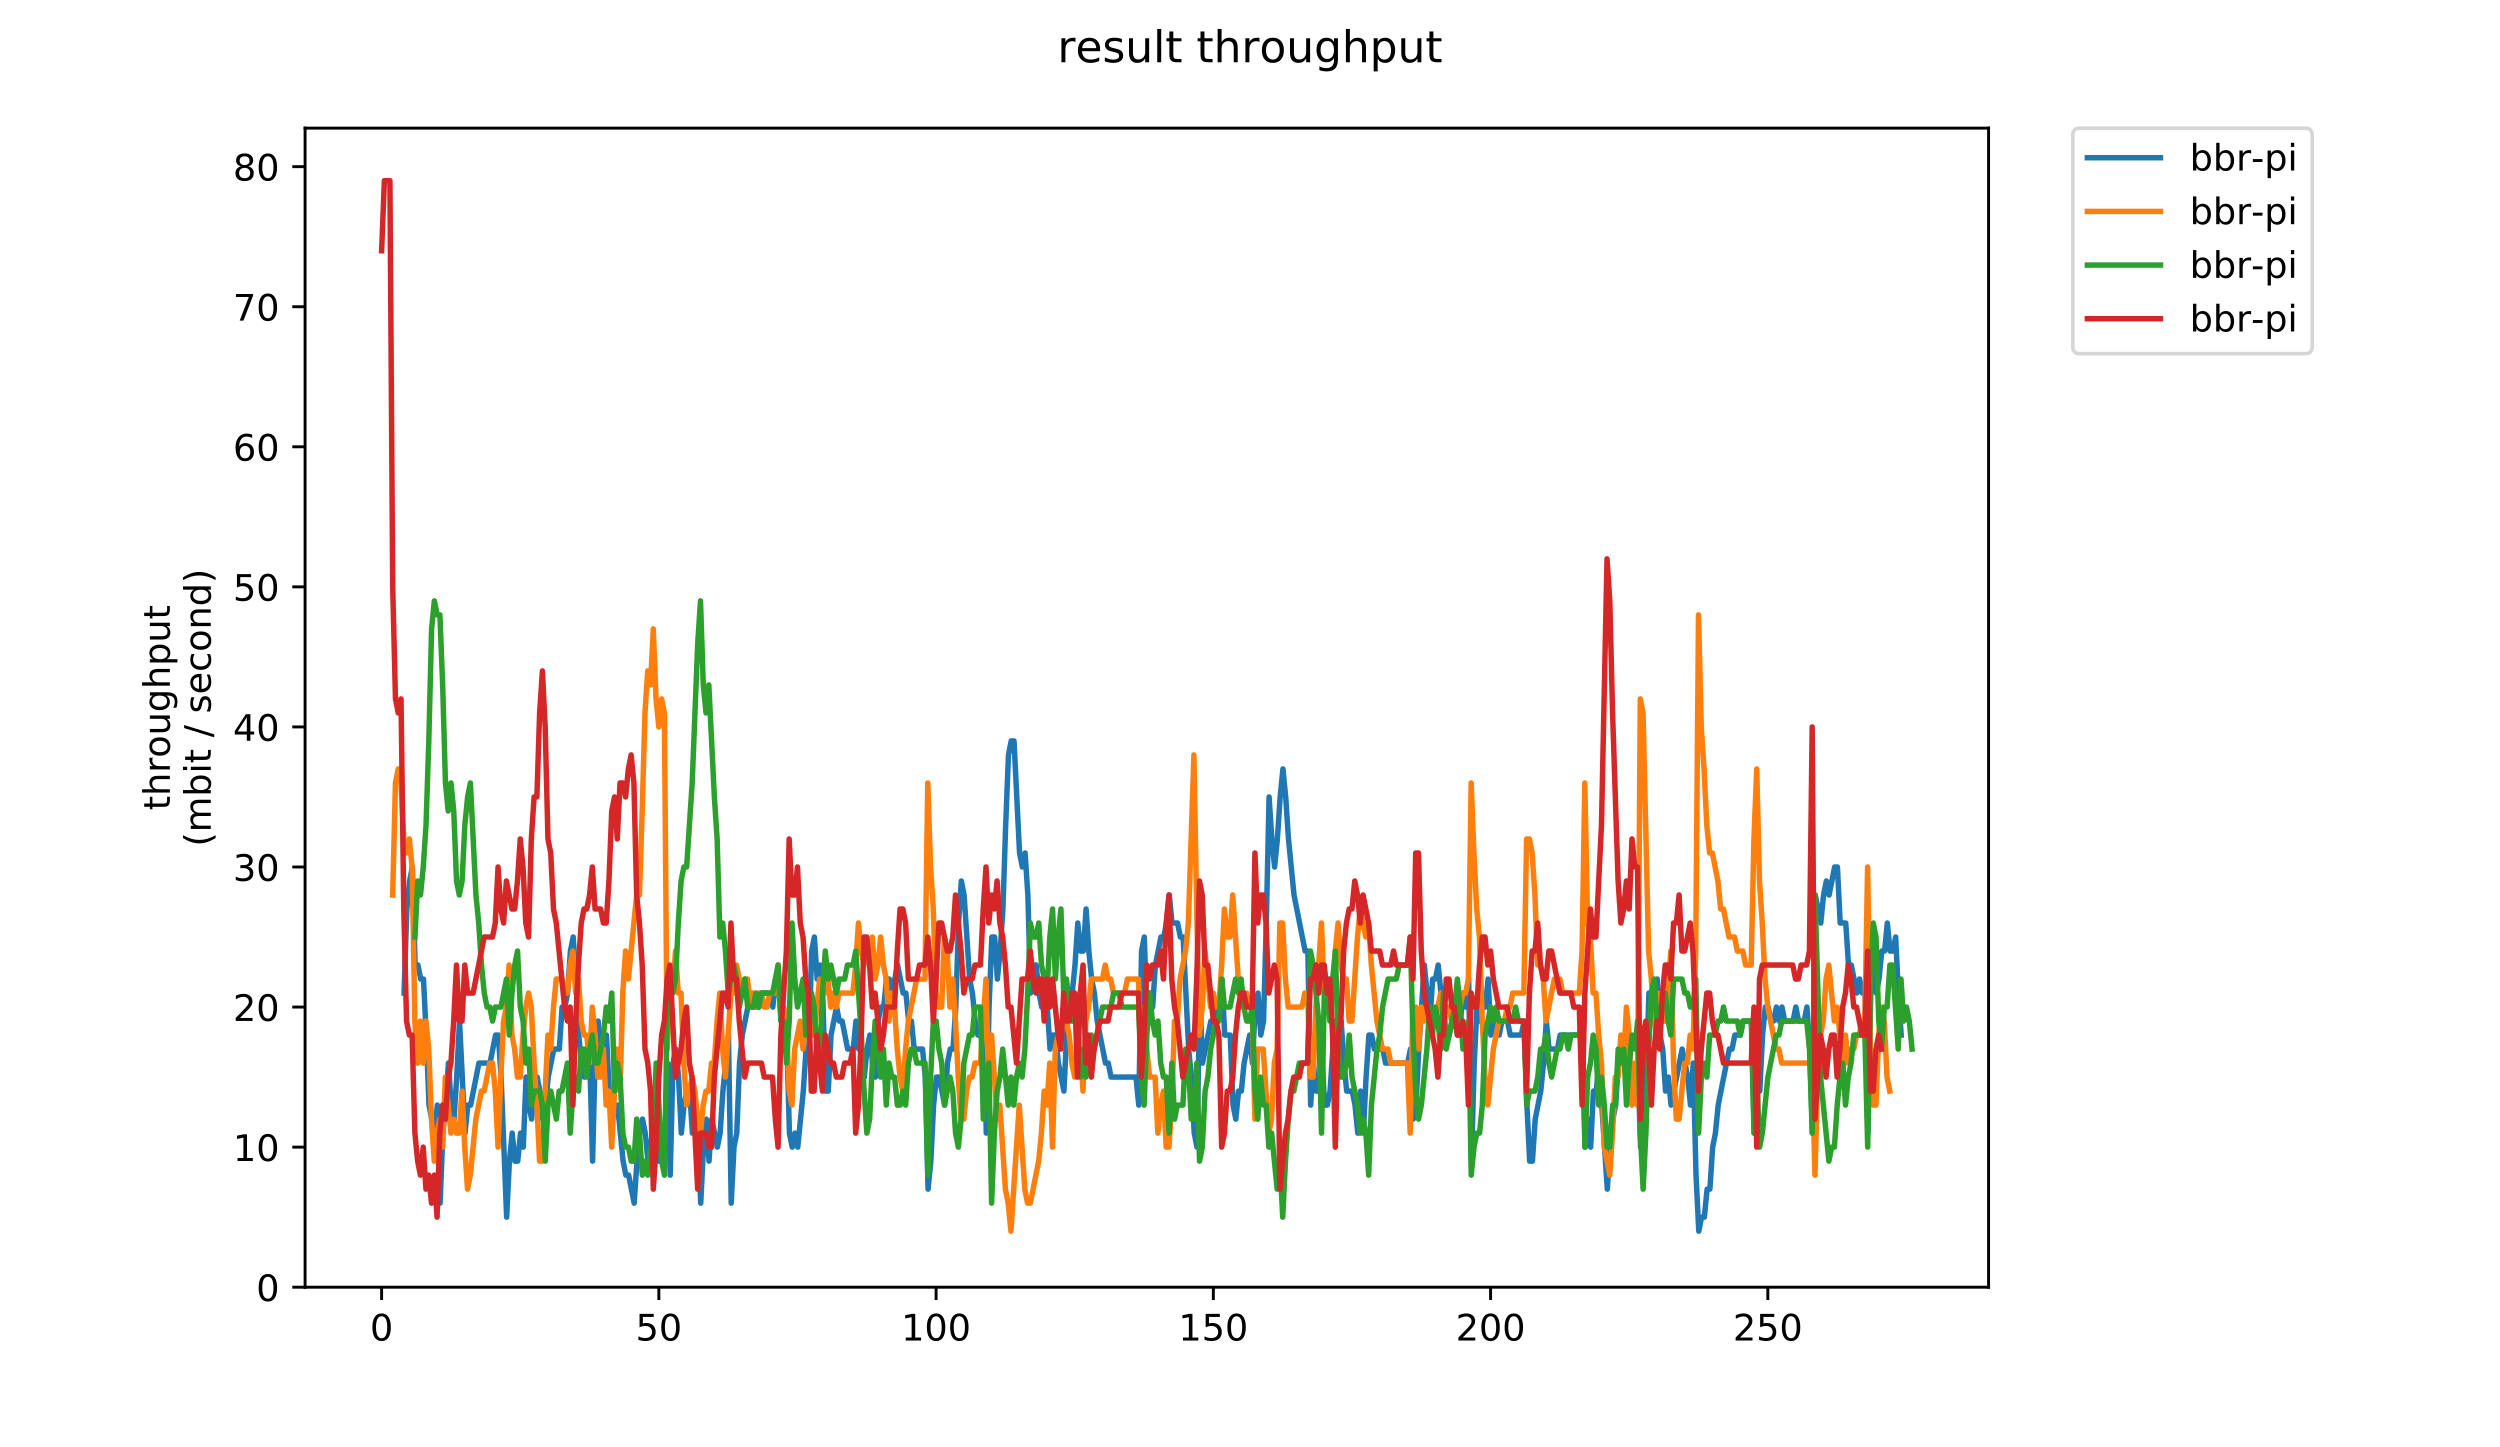 <?xml version="1.0" encoding="utf-8" standalone="no"?>
<!DOCTYPE svg PUBLIC "-//W3C//DTD SVG 1.1//EN"
  "http://www.w3.org/Graphics/SVG/1.1/DTD/svg11.dtd">
<!-- Created with matplotlib (https://matplotlib.org/) -->
<svg height="396pt" version="1.1" viewBox="0 0 684 396" width="684pt" xmlns="http://www.w3.org/2000/svg" xmlns:xlink="http://www.w3.org/1999/xlink">
 <defs>
  <style type="text/css">
*{stroke-linecap:butt;stroke-linejoin:round;}
  </style>
 </defs>
 <g id="figure_1">
  <g id="patch_1">
   <path d="M 0 396 
L 684 396 
L 684 0 
L 0 0 
z
" style="fill:#ffffff;"/>
  </g>
  <g id="axes_1">
   <g id="patch_2">
    <path d="M 83.472 352.174 
L 544.074 352.174 
L 544.074 35.062 
L 83.472 35.062 
z
" style="fill:#ffffff;"/>
   </g>
   <g id="matplotlib.axis_1">
    <g id="xtick_1">
     <g id="line2d_1">
      <defs>
       <path d="M 0 0 
L 0 3.5 
" id="m963f57d59e" style="stroke:#000000;stroke-width:0.8;"/>
      </defs>
      <g>
       <use style="stroke:#000000;stroke-width:0.8;" x="104.409" xlink:href="#m963f57d59e" y="352.174"/>
      </g>
     </g>
     <g id="text_1">
      <!-- 0 -->
      <defs>
       <path d="M 31.781 66.406 
Q 24.172 66.406 20.328 58.906 
Q 16.5 51.422 16.5 36.375 
Q 16.5 21.391 20.328 13.891 
Q 24.172 6.391 31.781 6.391 
Q 39.453 6.391 43.281 13.891 
Q 47.125 21.391 47.125 36.375 
Q 47.125 51.422 43.281 58.906 
Q 39.453 66.406 31.781 66.406 
z
M 31.781 74.219 
Q 44.047 74.219 50.516 64.516 
Q 56.984 54.828 56.984 36.375 
Q 56.984 17.969 50.516 8.266 
Q 44.047 -1.422 31.781 -1.422 
Q 19.531 -1.422 13.062 8.266 
Q 6.594 17.969 6.594 36.375 
Q 6.594 54.828 13.062 64.516 
Q 19.531 74.219 31.781 74.219 
z
" id="DejaVuSans-48"/>
      </defs>
      <g transform="translate(101.228 366.773)scale(0.1 -0.1)">
       <use xlink:href="#DejaVuSans-48"/>
      </g>
     </g>
    </g>
    <g id="xtick_2">
     <g id="line2d_2">
      <g>
       <use style="stroke:#000000;stroke-width:0.8;" x="180.262" xlink:href="#m963f57d59e" y="352.174"/>
      </g>
     </g>
     <g id="text_2">
      <!-- 50 -->
      <defs>
       <path d="M 10.797 72.906 
L 49.516 72.906 
L 49.516 64.594 
L 19.828 64.594 
L 19.828 46.734 
Q 21.969 47.469 24.109 47.828 
Q 26.266 48.188 28.422 48.188 
Q 40.625 48.188 47.75 41.5 
Q 54.891 34.812 54.891 23.391 
Q 54.891 11.625 47.562 5.094 
Q 40.234 -1.422 26.906 -1.422 
Q 22.312 -1.422 17.547 -0.641 
Q 12.797 0.141 7.719 1.703 
L 7.719 11.625 
Q 12.109 9.234 16.797 8.062 
Q 21.484 6.891 26.703 6.891 
Q 35.156 6.891 40.078 11.328 
Q 45.016 15.766 45.016 23.391 
Q 45.016 31 40.078 35.438 
Q 35.156 39.891 26.703 39.891 
Q 22.75 39.891 18.812 39.016 
Q 14.891 38.141 10.797 36.281 
z
" id="DejaVuSans-53"/>
      </defs>
      <g transform="translate(173.9 366.773)scale(0.1 -0.1)">
       <use xlink:href="#DejaVuSans-53"/>
       <use x="63.623" xlink:href="#DejaVuSans-48"/>
      </g>
     </g>
    </g>
    <g id="xtick_3">
     <g id="line2d_3">
      <g>
       <use style="stroke:#000000;stroke-width:0.8;" x="256.116" xlink:href="#m963f57d59e" y="352.174"/>
      </g>
     </g>
     <g id="text_3">
      <!-- 100 -->
      <defs>
       <path d="M 12.406 8.297 
L 28.516 8.297 
L 28.516 63.922 
L 10.984 60.406 
L 10.984 69.391 
L 28.422 72.906 
L 38.281 72.906 
L 38.281 8.297 
L 54.391 8.297 
L 54.391 0 
L 12.406 0 
z
" id="DejaVuSans-49"/>
      </defs>
      <g transform="translate(246.572 366.773)scale(0.1 -0.1)">
       <use xlink:href="#DejaVuSans-49"/>
       <use x="63.623" xlink:href="#DejaVuSans-48"/>
       <use x="127.246" xlink:href="#DejaVuSans-48"/>
      </g>
     </g>
    </g>
    <g id="xtick_4">
     <g id="line2d_4">
      <g>
       <use style="stroke:#000000;stroke-width:0.8;" x="331.97" xlink:href="#m963f57d59e" y="352.174"/>
      </g>
     </g>
     <g id="text_4">
      <!-- 150 -->
      <g transform="translate(322.426 366.773)scale(0.1 -0.1)">
       <use xlink:href="#DejaVuSans-49"/>
       <use x="63.623" xlink:href="#DejaVuSans-53"/>
       <use x="127.246" xlink:href="#DejaVuSans-48"/>
      </g>
     </g>
    </g>
    <g id="xtick_5">
     <g id="line2d_5">
      <g>
       <use style="stroke:#000000;stroke-width:0.8;" x="407.823" xlink:href="#m963f57d59e" y="352.174"/>
      </g>
     </g>
     <g id="text_5">
      <!-- 200 -->
      <defs>
       <path d="M 19.188 8.297 
L 53.609 8.297 
L 53.609 0 
L 7.328 0 
L 7.328 8.297 
Q 12.938 14.109 22.625 23.891 
Q 32.328 33.688 34.812 36.531 
Q 39.547 41.844 41.422 45.531 
Q 43.312 49.219 43.312 52.781 
Q 43.312 58.594 39.234 62.25 
Q 35.156 65.922 28.609 65.922 
Q 23.969 65.922 18.812 64.312 
Q 13.672 62.703 7.812 59.422 
L 7.812 69.391 
Q 13.766 71.781 18.938 73 
Q 24.125 74.219 28.422 74.219 
Q 39.75 74.219 46.484 68.547 
Q 53.219 62.891 53.219 53.422 
Q 53.219 48.922 51.531 44.891 
Q 49.859 40.875 45.406 35.406 
Q 44.188 33.984 37.641 27.219 
Q 31.109 20.453 19.188 8.297 
z
" id="DejaVuSans-50"/>
      </defs>
      <g transform="translate(398.28 366.773)scale(0.1 -0.1)">
       <use xlink:href="#DejaVuSans-50"/>
       <use x="63.623" xlink:href="#DejaVuSans-48"/>
       <use x="127.246" xlink:href="#DejaVuSans-48"/>
      </g>
     </g>
    </g>
    <g id="xtick_6">
     <g id="line2d_6">
      <g>
       <use style="stroke:#000000;stroke-width:0.8;" x="483.677" xlink:href="#m963f57d59e" y="352.174"/>
      </g>
     </g>
     <g id="text_6">
      <!-- 250 -->
      <g transform="translate(474.133 366.773)scale(0.1 -0.1)">
       <use xlink:href="#DejaVuSans-50"/>
       <use x="63.623" xlink:href="#DejaVuSans-53"/>
       <use x="127.246" xlink:href="#DejaVuSans-48"/>
      </g>
     </g>
    </g>
   </g>
   <g id="matplotlib.axis_2">
    <g id="ytick_1">
     <g id="line2d_7">
      <defs>
       <path d="M 0 0 
L -3.5 0 
" id="me80d214ff0" style="stroke:#000000;stroke-width:0.8;"/>
      </defs>
      <g>
       <use style="stroke:#000000;stroke-width:0.8;" x="83.472" xlink:href="#me80d214ff0" y="352.174"/>
      </g>
     </g>
     <g id="text_7">
      <!-- 0 -->
      <g transform="translate(70.11 355.973)scale(0.1 -0.1)">
       <use xlink:href="#DejaVuSans-48"/>
      </g>
     </g>
    </g>
    <g id="ytick_2">
     <g id="line2d_8">
      <g>
       <use style="stroke:#000000;stroke-width:0.8;" x="83.472" xlink:href="#me80d214ff0" y="313.853"/>
      </g>
     </g>
     <g id="text_8">
      <!-- 10 -->
      <g transform="translate(63.747 317.652)scale(0.1 -0.1)">
       <use xlink:href="#DejaVuSans-49"/>
       <use x="63.623" xlink:href="#DejaVuSans-48"/>
      </g>
     </g>
    </g>
    <g id="ytick_3">
     <g id="line2d_9">
      <g>
       <use style="stroke:#000000;stroke-width:0.8;" x="83.472" xlink:href="#me80d214ff0" y="275.531"/>
      </g>
     </g>
     <g id="text_9">
      <!-- 20 -->
      <g transform="translate(63.747 279.33)scale(0.1 -0.1)">
       <use xlink:href="#DejaVuSans-50"/>
       <use x="63.623" xlink:href="#DejaVuSans-48"/>
      </g>
     </g>
    </g>
    <g id="ytick_4">
     <g id="line2d_10">
      <g>
       <use style="stroke:#000000;stroke-width:0.8;" x="83.472" xlink:href="#me80d214ff0" y="237.209"/>
      </g>
     </g>
     <g id="text_10">
      <!-- 30 -->
      <defs>
       <path d="M 40.578 39.312 
Q 47.656 37.797 51.625 33 
Q 55.609 28.219 55.609 21.188 
Q 55.609 10.406 48.188 4.484 
Q 40.766 -1.422 27.094 -1.422 
Q 22.516 -1.422 17.656 -0.516 
Q 12.797 0.391 7.625 2.203 
L 7.625 11.719 
Q 11.719 9.328 16.594 8.109 
Q 21.484 6.891 26.812 6.891 
Q 36.078 6.891 40.938 10.547 
Q 45.797 14.203 45.797 21.188 
Q 45.797 27.641 41.281 31.266 
Q 36.766 34.906 28.719 34.906 
L 20.219 34.906 
L 20.219 43.016 
L 29.109 43.016 
Q 36.375 43.016 40.234 45.922 
Q 44.094 48.828 44.094 54.297 
Q 44.094 59.906 40.109 62.906 
Q 36.141 65.922 28.719 65.922 
Q 24.656 65.922 20.016 65.031 
Q 15.375 64.156 9.812 62.312 
L 9.812 71.094 
Q 15.438 72.656 20.344 73.438 
Q 25.25 74.219 29.594 74.219 
Q 40.828 74.219 47.359 69.109 
Q 53.906 64.016 53.906 55.328 
Q 53.906 49.266 50.438 45.094 
Q 46.969 40.922 40.578 39.312 
z
" id="DejaVuSans-51"/>
      </defs>
      <g transform="translate(63.747 241.008)scale(0.1 -0.1)">
       <use xlink:href="#DejaVuSans-51"/>
       <use x="63.623" xlink:href="#DejaVuSans-48"/>
      </g>
     </g>
    </g>
    <g id="ytick_5">
     <g id="line2d_11">
      <g>
       <use style="stroke:#000000;stroke-width:0.8;" x="83.472" xlink:href="#me80d214ff0" y="198.888"/>
      </g>
     </g>
     <g id="text_11">
      <!-- 40 -->
      <defs>
       <path d="M 37.797 64.312 
L 12.891 25.391 
L 37.797 25.391 
z
M 35.203 72.906 
L 47.609 72.906 
L 47.609 25.391 
L 58.016 25.391 
L 58.016 17.188 
L 47.609 17.188 
L 47.609 0 
L 37.797 0 
L 37.797 17.188 
L 4.891 17.188 
L 4.891 26.703 
z
" id="DejaVuSans-52"/>
      </defs>
      <g transform="translate(63.747 202.687)scale(0.1 -0.1)">
       <use xlink:href="#DejaVuSans-52"/>
       <use x="63.623" xlink:href="#DejaVuSans-48"/>
      </g>
     </g>
    </g>
    <g id="ytick_6">
     <g id="line2d_12">
      <g>
       <use style="stroke:#000000;stroke-width:0.8;" x="83.472" xlink:href="#me80d214ff0" y="160.566"/>
      </g>
     </g>
     <g id="text_12">
      <!-- 50 -->
      <g transform="translate(63.747 164.365)scale(0.1 -0.1)">
       <use xlink:href="#DejaVuSans-53"/>
       <use x="63.623" xlink:href="#DejaVuSans-48"/>
      </g>
     </g>
    </g>
    <g id="ytick_7">
     <g id="line2d_13">
      <g>
       <use style="stroke:#000000;stroke-width:0.8;" x="83.472" xlink:href="#me80d214ff0" y="122.244"/>
      </g>
     </g>
     <g id="text_13">
      <!-- 60 -->
      <defs>
       <path d="M 33.016 40.375 
Q 26.375 40.375 22.484 35.828 
Q 18.609 31.297 18.609 23.391 
Q 18.609 15.531 22.484 10.953 
Q 26.375 6.391 33.016 6.391 
Q 39.656 6.391 43.531 10.953 
Q 47.406 15.531 47.406 23.391 
Q 47.406 31.297 43.531 35.828 
Q 39.656 40.375 33.016 40.375 
z
M 52.594 71.297 
L 52.594 62.312 
Q 48.875 64.062 45.094 64.984 
Q 41.312 65.922 37.594 65.922 
Q 27.828 65.922 22.672 59.328 
Q 17.531 52.734 16.797 39.406 
Q 19.672 43.656 24.016 45.922 
Q 28.375 48.188 33.594 48.188 
Q 44.578 48.188 50.953 41.516 
Q 57.328 34.859 57.328 23.391 
Q 57.328 12.156 50.688 5.359 
Q 44.047 -1.422 33.016 -1.422 
Q 20.359 -1.422 13.672 8.266 
Q 6.984 17.969 6.984 36.375 
Q 6.984 53.656 15.188 63.938 
Q 23.391 74.219 37.203 74.219 
Q 40.922 74.219 44.703 73.484 
Q 48.484 72.75 52.594 71.297 
z
" id="DejaVuSans-54"/>
      </defs>
      <g transform="translate(63.747 126.043)scale(0.1 -0.1)">
       <use xlink:href="#DejaVuSans-54"/>
       <use x="63.623" xlink:href="#DejaVuSans-48"/>
      </g>
     </g>
    </g>
    <g id="ytick_8">
     <g id="line2d_14">
      <g>
       <use style="stroke:#000000;stroke-width:0.8;" x="83.472" xlink:href="#me80d214ff0" y="83.923"/>
      </g>
     </g>
     <g id="text_14">
      <!-- 70 -->
      <defs>
       <path d="M 8.203 72.906 
L 55.078 72.906 
L 55.078 68.703 
L 28.609 0 
L 18.312 0 
L 43.219 64.594 
L 8.203 64.594 
z
" id="DejaVuSans-55"/>
      </defs>
      <g transform="translate(63.747 87.722)scale(0.1 -0.1)">
       <use xlink:href="#DejaVuSans-55"/>
       <use x="63.623" xlink:href="#DejaVuSans-48"/>
      </g>
     </g>
    </g>
    <g id="ytick_9">
     <g id="line2d_15">
      <g>
       <use style="stroke:#000000;stroke-width:0.8;" x="83.472" xlink:href="#me80d214ff0" y="45.601"/>
      </g>
     </g>
     <g id="text_15">
      <!-- 80 -->
      <defs>
       <path d="M 31.781 34.625 
Q 24.75 34.625 20.719 30.859 
Q 16.703 27.094 16.703 20.516 
Q 16.703 13.922 20.719 10.156 
Q 24.75 6.391 31.781 6.391 
Q 38.812 6.391 42.859 10.172 
Q 46.922 13.969 46.922 20.516 
Q 46.922 27.094 42.891 30.859 
Q 38.875 34.625 31.781 34.625 
z
M 21.922 38.812 
Q 15.578 40.375 12.031 44.719 
Q 8.5 49.078 8.5 55.328 
Q 8.5 64.062 14.719 69.141 
Q 20.953 74.219 31.781 74.219 
Q 42.672 74.219 48.875 69.141 
Q 55.078 64.062 55.078 55.328 
Q 55.078 49.078 51.531 44.719 
Q 48 40.375 41.703 38.812 
Q 48.828 37.156 52.797 32.312 
Q 56.781 27.484 56.781 20.516 
Q 56.781 9.906 50.312 4.234 
Q 43.844 -1.422 31.781 -1.422 
Q 19.734 -1.422 13.25 4.234 
Q 6.781 9.906 6.781 20.516 
Q 6.781 27.484 10.781 32.312 
Q 14.797 37.156 21.922 38.812 
z
M 18.312 54.391 
Q 18.312 48.734 21.844 45.562 
Q 25.391 42.391 31.781 42.391 
Q 38.141 42.391 41.719 45.562 
Q 45.312 48.734 45.312 54.391 
Q 45.312 60.062 41.719 63.234 
Q 38.141 66.406 31.781 66.406 
Q 25.391 66.406 21.844 63.234 
Q 18.312 60.062 18.312 54.391 
z
" id="DejaVuSans-56"/>
      </defs>
      <g transform="translate(63.747 49.4)scale(0.1 -0.1)">
       <use xlink:href="#DejaVuSans-56"/>
       <use x="63.623" xlink:href="#DejaVuSans-48"/>
      </g>
     </g>
    </g>
    <g id="text_16">
     <!-- throughput -->
     <defs>
      <path d="M 18.312 70.219 
L 18.312 54.688 
L 36.812 54.688 
L 36.812 47.703 
L 18.312 47.703 
L 18.312 18.016 
Q 18.312 11.328 20.141 9.422 
Q 21.969 7.516 27.594 7.516 
L 36.812 7.516 
L 36.812 0 
L 27.594 0 
Q 17.188 0 13.234 3.875 
Q 9.281 7.766 9.281 18.016 
L 9.281 47.703 
L 2.688 47.703 
L 2.688 54.688 
L 9.281 54.688 
L 9.281 70.219 
z
" id="DejaVuSans-116"/>
      <path d="M 54.891 33.016 
L 54.891 0 
L 45.906 0 
L 45.906 32.719 
Q 45.906 40.484 42.875 44.328 
Q 39.844 48.188 33.797 48.188 
Q 26.516 48.188 22.312 43.547 
Q 18.109 38.922 18.109 30.906 
L 18.109 0 
L 9.078 0 
L 9.078 75.984 
L 18.109 75.984 
L 18.109 46.188 
Q 21.344 51.125 25.703 53.562 
Q 30.078 56 35.797 56 
Q 45.219 56 50.047 50.172 
Q 54.891 44.344 54.891 33.016 
z
" id="DejaVuSans-104"/>
      <path d="M 41.109 46.297 
Q 39.594 47.172 37.812 47.578 
Q 36.031 48 33.891 48 
Q 26.266 48 22.188 43.047 
Q 18.109 38.094 18.109 28.812 
L 18.109 0 
L 9.078 0 
L 9.078 54.688 
L 18.109 54.688 
L 18.109 46.188 
Q 20.953 51.172 25.484 53.578 
Q 30.031 56 36.531 56 
Q 37.453 56 38.578 55.875 
Q 39.703 55.766 41.062 55.516 
z
" id="DejaVuSans-114"/>
      <path d="M 30.609 48.391 
Q 23.391 48.391 19.188 42.75 
Q 14.984 37.109 14.984 27.297 
Q 14.984 17.484 19.156 11.844 
Q 23.344 6.203 30.609 6.203 
Q 37.797 6.203 41.984 11.859 
Q 46.188 17.531 46.188 27.297 
Q 46.188 37.016 41.984 42.703 
Q 37.797 48.391 30.609 48.391 
z
M 30.609 56 
Q 42.328 56 49.016 48.375 
Q 55.719 40.766 55.719 27.297 
Q 55.719 13.875 49.016 6.219 
Q 42.328 -1.422 30.609 -1.422 
Q 18.844 -1.422 12.172 6.219 
Q 5.516 13.875 5.516 27.297 
Q 5.516 40.766 12.172 48.375 
Q 18.844 56 30.609 56 
z
" id="DejaVuSans-111"/>
      <path d="M 8.5 21.578 
L 8.5 54.688 
L 17.484 54.688 
L 17.484 21.922 
Q 17.484 14.156 20.5 10.266 
Q 23.531 6.391 29.594 6.391 
Q 36.859 6.391 41.078 11.031 
Q 45.312 15.672 45.312 23.688 
L 45.312 54.688 
L 54.297 54.688 
L 54.297 0 
L 45.312 0 
L 45.312 8.406 
Q 42.047 3.422 37.719 1 
Q 33.406 -1.422 27.688 -1.422 
Q 18.266 -1.422 13.375 4.438 
Q 8.5 10.297 8.5 21.578 
z
M 31.109 56 
z
" id="DejaVuSans-117"/>
      <path d="M 45.406 27.984 
Q 45.406 37.75 41.375 43.109 
Q 37.359 48.484 30.078 48.484 
Q 22.859 48.484 18.828 43.109 
Q 14.797 37.75 14.797 27.984 
Q 14.797 18.266 18.828 12.891 
Q 22.859 7.516 30.078 7.516 
Q 37.359 7.516 41.375 12.891 
Q 45.406 18.266 45.406 27.984 
z
M 54.391 6.781 
Q 54.391 -7.172 48.188 -13.984 
Q 42 -20.797 29.203 -20.797 
Q 24.469 -20.797 20.266 -20.094 
Q 16.062 -19.391 12.109 -17.922 
L 12.109 -9.188 
Q 16.062 -11.328 19.922 -12.344 
Q 23.781 -13.375 27.781 -13.375 
Q 36.625 -13.375 41.016 -8.766 
Q 45.406 -4.156 45.406 5.172 
L 45.406 9.625 
Q 42.625 4.781 38.281 2.391 
Q 33.938 0 27.875 0 
Q 17.828 0 11.672 7.656 
Q 5.516 15.328 5.516 27.984 
Q 5.516 40.672 11.672 48.328 
Q 17.828 56 27.875 56 
Q 33.938 56 38.281 53.609 
Q 42.625 51.219 45.406 46.391 
L 45.406 54.688 
L 54.391 54.688 
z
" id="DejaVuSans-103"/>
      <path d="M 18.109 8.203 
L 18.109 -20.797 
L 9.078 -20.797 
L 9.078 54.688 
L 18.109 54.688 
L 18.109 46.391 
Q 20.953 51.266 25.266 53.625 
Q 29.594 56 35.594 56 
Q 45.562 56 51.781 48.094 
Q 58.016 40.188 58.016 27.297 
Q 58.016 14.406 51.781 6.484 
Q 45.562 -1.422 35.594 -1.422 
Q 29.594 -1.422 25.266 0.953 
Q 20.953 3.328 18.109 8.203 
z
M 48.688 27.297 
Q 48.688 37.203 44.609 42.844 
Q 40.531 48.484 33.406 48.484 
Q 26.266 48.484 22.188 42.844 
Q 18.109 37.203 18.109 27.297 
Q 18.109 17.391 22.188 11.75 
Q 26.266 6.109 33.406 6.109 
Q 40.531 6.109 44.609 11.75 
Q 48.688 17.391 48.688 27.297 
z
" id="DejaVuSans-112"/>
     </defs>
     <g transform="translate(46.47 221.675)rotate(-90)scale(0.1 -0.1)">
      <use xlink:href="#DejaVuSans-116"/>
      <use x="39.209" xlink:href="#DejaVuSans-104"/>
      <use x="102.588" xlink:href="#DejaVuSans-114"/>
      <use x="143.67" xlink:href="#DejaVuSans-111"/>
      <use x="204.852" xlink:href="#DejaVuSans-117"/>
      <use x="268.23" xlink:href="#DejaVuSans-103"/>
      <use x="331.707" xlink:href="#DejaVuSans-104"/>
      <use x="395.086" xlink:href="#DejaVuSans-112"/>
      <use x="458.562" xlink:href="#DejaVuSans-117"/>
      <use x="521.941" xlink:href="#DejaVuSans-116"/>
     </g>
     <!-- (mbit / second) -->
     <defs>
      <path d="M 31 75.875 
Q 24.469 64.656 21.281 53.656 
Q 18.109 42.672 18.109 31.391 
Q 18.109 20.125 21.312 9.062 
Q 24.516 -2 31 -13.188 
L 23.188 -13.188 
Q 15.875 -1.703 12.234 9.375 
Q 8.594 20.453 8.594 31.391 
Q 8.594 42.281 12.203 53.312 
Q 15.828 64.359 23.188 75.875 
z
" id="DejaVuSans-40"/>
      <path d="M 52 44.188 
Q 55.375 50.25 60.062 53.125 
Q 64.75 56 71.094 56 
Q 79.641 56 84.281 50.016 
Q 88.922 44.047 88.922 33.016 
L 88.922 0 
L 79.891 0 
L 79.891 32.719 
Q 79.891 40.578 77.094 44.375 
Q 74.312 48.188 68.609 48.188 
Q 61.625 48.188 57.562 43.547 
Q 53.516 38.922 53.516 30.906 
L 53.516 0 
L 44.484 0 
L 44.484 32.719 
Q 44.484 40.625 41.703 44.406 
Q 38.922 48.188 33.109 48.188 
Q 26.219 48.188 22.156 43.531 
Q 18.109 38.875 18.109 30.906 
L 18.109 0 
L 9.078 0 
L 9.078 54.688 
L 18.109 54.688 
L 18.109 46.188 
Q 21.188 51.219 25.484 53.609 
Q 29.781 56 35.688 56 
Q 41.656 56 45.828 52.969 
Q 50 49.953 52 44.188 
z
" id="DejaVuSans-109"/>
      <path d="M 48.688 27.297 
Q 48.688 37.203 44.609 42.844 
Q 40.531 48.484 33.406 48.484 
Q 26.266 48.484 22.188 42.844 
Q 18.109 37.203 18.109 27.297 
Q 18.109 17.391 22.188 11.75 
Q 26.266 6.109 33.406 6.109 
Q 40.531 6.109 44.609 11.75 
Q 48.688 17.391 48.688 27.297 
z
M 18.109 46.391 
Q 20.953 51.266 25.266 53.625 
Q 29.594 56 35.594 56 
Q 45.562 56 51.781 48.094 
Q 58.016 40.188 58.016 27.297 
Q 58.016 14.406 51.781 6.484 
Q 45.562 -1.422 35.594 -1.422 
Q 29.594 -1.422 25.266 0.953 
Q 20.953 3.328 18.109 8.203 
L 18.109 0 
L 9.078 0 
L 9.078 75.984 
L 18.109 75.984 
z
" id="DejaVuSans-98"/>
      <path d="M 9.422 54.688 
L 18.406 54.688 
L 18.406 0 
L 9.422 0 
z
M 9.422 75.984 
L 18.406 75.984 
L 18.406 64.594 
L 9.422 64.594 
z
" id="DejaVuSans-105"/>
      <path id="DejaVuSans-32"/>
      <path d="M 25.391 72.906 
L 33.688 72.906 
L 8.297 -9.281 
L 0 -9.281 
z
" id="DejaVuSans-47"/>
      <path d="M 44.281 53.078 
L 44.281 44.578 
Q 40.484 46.531 36.375 47.5 
Q 32.281 48.484 27.875 48.484 
Q 21.188 48.484 17.844 46.438 
Q 14.5 44.391 14.5 40.281 
Q 14.5 37.156 16.891 35.375 
Q 19.281 33.594 26.516 31.984 
L 29.594 31.297 
Q 39.156 29.25 43.188 25.516 
Q 47.219 21.781 47.219 15.094 
Q 47.219 7.469 41.188 3.016 
Q 35.156 -1.422 24.609 -1.422 
Q 20.219 -1.422 15.453 -0.562 
Q 10.688 0.297 5.422 2 
L 5.422 11.281 
Q 10.406 8.688 15.234 7.391 
Q 20.062 6.109 24.812 6.109 
Q 31.156 6.109 34.562 8.281 
Q 37.984 10.453 37.984 14.406 
Q 37.984 18.062 35.516 20.016 
Q 33.062 21.969 24.703 23.781 
L 21.578 24.516 
Q 13.234 26.266 9.516 29.906 
Q 5.812 33.547 5.812 39.891 
Q 5.812 47.609 11.281 51.797 
Q 16.75 56 26.812 56 
Q 31.781 56 36.172 55.266 
Q 40.578 54.547 44.281 53.078 
z
" id="DejaVuSans-115"/>
      <path d="M 56.203 29.594 
L 56.203 25.203 
L 14.891 25.203 
Q 15.484 15.922 20.484 11.062 
Q 25.484 6.203 34.422 6.203 
Q 39.594 6.203 44.453 7.469 
Q 49.312 8.734 54.109 11.281 
L 54.109 2.781 
Q 49.266 0.734 44.188 -0.344 
Q 39.109 -1.422 33.891 -1.422 
Q 20.797 -1.422 13.156 6.188 
Q 5.516 13.812 5.516 26.812 
Q 5.516 40.234 12.766 48.109 
Q 20.016 56 32.328 56 
Q 43.359 56 49.781 48.891 
Q 56.203 41.797 56.203 29.594 
z
M 47.219 32.234 
Q 47.125 39.594 43.094 43.984 
Q 39.062 48.391 32.422 48.391 
Q 24.906 48.391 20.391 44.141 
Q 15.875 39.891 15.188 32.172 
z
" id="DejaVuSans-101"/>
      <path d="M 48.781 52.594 
L 48.781 44.188 
Q 44.969 46.297 41.141 47.344 
Q 37.312 48.391 33.406 48.391 
Q 24.656 48.391 19.812 42.844 
Q 14.984 37.312 14.984 27.297 
Q 14.984 17.281 19.812 11.734 
Q 24.656 6.203 33.406 6.203 
Q 37.312 6.203 41.141 7.25 
Q 44.969 8.297 48.781 10.406 
L 48.781 2.094 
Q 45.016 0.344 40.984 -0.531 
Q 36.969 -1.422 32.422 -1.422 
Q 20.062 -1.422 12.781 6.344 
Q 5.516 14.109 5.516 27.297 
Q 5.516 40.672 12.859 48.328 
Q 20.219 56 33.016 56 
Q 37.156 56 41.109 55.141 
Q 45.062 54.297 48.781 52.594 
z
" id="DejaVuSans-99"/>
      <path d="M 54.891 33.016 
L 54.891 0 
L 45.906 0 
L 45.906 32.719 
Q 45.906 40.484 42.875 44.328 
Q 39.844 48.188 33.797 48.188 
Q 26.516 48.188 22.312 43.547 
Q 18.109 38.922 18.109 30.906 
L 18.109 0 
L 9.078 0 
L 9.078 54.688 
L 18.109 54.688 
L 18.109 46.188 
Q 21.344 51.125 25.703 53.562 
Q 30.078 56 35.797 56 
Q 45.219 56 50.047 50.172 
Q 54.891 44.344 54.891 33.016 
z
" id="DejaVuSans-110"/>
      <path d="M 45.406 46.391 
L 45.406 75.984 
L 54.391 75.984 
L 54.391 0 
L 45.406 0 
L 45.406 8.203 
Q 42.578 3.328 38.25 0.953 
Q 33.938 -1.422 27.875 -1.422 
Q 17.969 -1.422 11.734 6.484 
Q 5.516 14.406 5.516 27.297 
Q 5.516 40.188 11.734 48.094 
Q 17.969 56 27.875 56 
Q 33.938 56 38.25 53.625 
Q 42.578 51.266 45.406 46.391 
z
M 14.797 27.297 
Q 14.797 17.391 18.875 11.75 
Q 22.953 6.109 30.078 6.109 
Q 37.203 6.109 41.297 11.75 
Q 45.406 17.391 45.406 27.297 
Q 45.406 37.203 41.297 42.844 
Q 37.203 48.484 30.078 48.484 
Q 22.953 48.484 18.875 42.844 
Q 14.797 37.203 14.797 27.297 
z
" id="DejaVuSans-100"/>
      <path d="M 8.016 75.875 
L 15.828 75.875 
Q 23.141 64.359 26.781 53.312 
Q 30.422 42.281 30.422 31.391 
Q 30.422 20.453 26.781 9.375 
Q 23.141 -1.703 15.828 -13.188 
L 8.016 -13.188 
Q 14.5 -2 17.703 9.062 
Q 20.906 20.125 20.906 31.391 
Q 20.906 42.672 17.703 53.656 
Q 14.5 64.656 8.016 75.875 
z
" id="DejaVuSans-41"/>
     </defs>
     <g transform="translate(57.668 231.609)rotate(-90)scale(0.1 -0.1)">
      <use xlink:href="#DejaVuSans-40"/>
      <use x="39.014" xlink:href="#DejaVuSans-109"/>
      <use x="136.426" xlink:href="#DejaVuSans-98"/>
      <use x="199.902" xlink:href="#DejaVuSans-105"/>
      <use x="227.686" xlink:href="#DejaVuSans-116"/>
      <use x="266.895" xlink:href="#DejaVuSans-32"/>
      <use x="298.682" xlink:href="#DejaVuSans-47"/>
      <use x="332.373" xlink:href="#DejaVuSans-32"/>
      <use x="364.16" xlink:href="#DejaVuSans-115"/>
      <use x="416.26" xlink:href="#DejaVuSans-101"/>
      <use x="477.783" xlink:href="#DejaVuSans-99"/>
      <use x="532.764" xlink:href="#DejaVuSans-111"/>
      <use x="593.945" xlink:href="#DejaVuSans-110"/>
      <use x="657.324" xlink:href="#DejaVuSans-100"/>
      <use x="720.801" xlink:href="#DejaVuSans-41"/>
     </g>
    </g>
   </g>
   <g id="line2d_16">
    <path clip-path="url(#p594c11b241)" d="M 110.553 271.699 
L 111.311 248.706 
L 112.07 241.041 
L 112.829 237.209 
L 113.587 264.034 
L 114.346 264.034 
L 115.104 267.867 
L 115.863 267.867 
L 116.621 283.195 
L 117.38 302.356 
L 118.897 310.02 
L 119.655 302.356 
L 120.414 329.181 
L 121.172 310.02 
L 121.931 302.356 
L 122.69 290.86 
L 123.448 302.356 
L 124.207 306.188 
L 124.965 294.692 
L 125.724 279.363 
L 127.241 310.02 
L 127.999 302.356 
L 128.758 302.356 
L 131.033 290.86 
L 134.068 290.86 
L 135.585 283.195 
L 136.343 283.195 
L 137.102 294.692 
L 138.619 333.013 
L 139.377 317.685 
L 140.136 310.02 
L 140.894 317.685 
L 141.653 317.685 
L 142.411 310.02 
L 143.17 313.853 
L 143.929 294.692 
L 144.687 302.356 
L 145.446 306.188 
L 146.204 298.524 
L 146.963 294.692 
L 147.721 298.524 
L 148.48 306.188 
L 149.238 302.356 
L 149.997 294.692 
L 151.514 287.027 
L 153.031 287.027 
L 153.789 275.531 
L 154.548 275.531 
L 155.307 271.699 
L 156.065 260.202 
L 156.824 256.37 
L 157.582 267.867 
L 158.341 283.195 
L 159.099 290.86 
L 159.858 294.692 
L 160.616 287.027 
L 161.375 290.86 
L 162.133 317.685 
L 162.892 287.027 
L 163.65 279.363 
L 164.409 287.027 
L 165.168 290.86 
L 165.926 283.195 
L 166.685 298.524 
L 167.443 306.188 
L 168.202 302.356 
L 168.96 302.356 
L 170.477 317.685 
L 171.236 321.517 
L 171.994 321.517 
L 173.511 329.181 
L 174.27 317.685 
L 175.029 310.02 
L 175.787 306.188 
L 176.546 310.02 
L 177.304 317.685 
L 178.063 313.853 
L 178.821 306.188 
L 179.58 310.02 
L 180.338 317.685 
L 181.097 317.685 
L 181.855 313.853 
L 182.614 290.86 
L 183.372 321.517 
L 184.131 290.86 
L 184.889 287.027 
L 185.648 294.692 
L 186.407 310.02 
L 187.165 302.356 
L 187.924 298.524 
L 188.682 298.524 
L 189.441 310.02 
L 190.199 306.188 
L 190.958 310.02 
L 191.716 329.181 
L 192.475 313.853 
L 193.233 306.188 
L 193.992 317.685 
L 194.75 306.188 
L 196.268 313.853 
L 197.026 310.02 
L 197.785 298.524 
L 199.302 283.195 
L 200.06 329.181 
L 200.819 313.853 
L 201.577 310.02 
L 202.336 290.86 
L 203.094 283.195 
L 205.37 271.699 
L 206.128 275.531 
L 207.646 275.531 
L 208.404 271.699 
L 210.68 271.699 
L 211.438 275.531 
L 212.197 267.867 
L 212.955 267.867 
L 213.714 279.363 
L 214.472 279.363 
L 215.231 283.195 
L 215.989 310.02 
L 216.748 313.853 
L 217.507 310.02 
L 218.265 313.853 
L 219.782 298.524 
L 220.541 287.027 
L 221.299 287.027 
L 222.058 260.202 
L 222.816 256.37 
L 223.575 267.867 
L 224.333 264.034 
L 225.092 271.699 
L 225.85 298.524 
L 226.609 298.524 
L 227.368 283.195 
L 228.885 275.531 
L 229.643 279.363 
L 230.402 279.363 
L 231.919 287.027 
L 233.436 287.027 
L 234.194 279.363 
L 234.953 287.027 
L 235.711 287.027 
L 236.47 294.692 
L 237.228 287.027 
L 237.987 283.195 
L 238.746 290.86 
L 239.504 294.692 
L 240.263 279.363 
L 241.021 275.531 
L 241.78 275.531 
L 242.538 267.867 
L 243.297 267.867 
L 244.055 271.699 
L 245.572 264.034 
L 247.089 271.699 
L 247.848 271.699 
L 248.607 279.363 
L 249.365 279.363 
L 250.124 287.027 
L 252.399 287.027 
L 253.158 294.692 
L 253.916 325.349 
L 254.675 317.685 
L 255.433 302.356 
L 256.192 294.692 
L 256.95 294.692 
L 258.467 302.356 
L 259.226 290.86 
L 259.985 287.027 
L 260.743 287.027 
L 261.502 275.531 
L 262.26 252.538 
L 263.019 241.041 
L 263.777 244.874 
L 265.294 267.867 
L 266.053 271.699 
L 266.811 279.363 
L 267.57 283.195 
L 268.328 283.195 
L 269.087 275.531 
L 269.846 310.02 
L 270.604 275.531 
L 271.363 256.37 
L 272.121 256.37 
L 272.88 267.867 
L 273.638 260.202 
L 274.397 248.706 
L 275.155 225.713 
L 275.914 206.552 
L 276.672 202.72 
L 277.431 202.72 
L 278.948 233.377 
L 279.707 237.209 
L 280.465 233.377 
L 281.224 244.874 
L 281.982 271.699 
L 282.741 264.034 
L 283.499 264.034 
L 284.258 271.699 
L 285.016 275.531 
L 285.775 267.867 
L 286.533 275.531 
L 287.292 287.027 
L 288.05 283.195 
L 288.809 283.195 
L 289.567 290.86 
L 291.085 298.524 
L 291.843 283.195 
L 292.602 271.699 
L 293.36 271.699 
L 294.119 264.034 
L 294.877 252.538 
L 295.636 260.202 
L 296.394 260.202 
L 297.153 248.706 
L 297.911 260.202 
L 298.67 267.867 
L 299.428 271.699 
L 300.187 279.363 
L 302.463 290.86 
L 303.221 290.86 
L 303.98 294.692 
L 310.806 294.692 
L 311.565 302.356 
L 312.324 260.202 
L 313.082 256.37 
L 313.841 279.363 
L 314.599 271.699 
L 315.358 275.531 
L 316.116 264.034 
L 317.633 256.37 
L 318.392 256.37 
L 319.15 252.538 
L 319.909 244.874 
L 320.667 252.538 
L 322.185 252.538 
L 322.943 256.37 
L 323.702 256.37 
L 325.219 287.027 
L 325.977 294.692 
L 326.736 310.02 
L 327.494 313.853 
L 328.253 271.699 
L 329.011 290.86 
L 331.287 279.363 
L 332.046 279.363 
L 332.804 275.531 
L 333.563 275.531 
L 334.321 267.867 
L 335.08 283.195 
L 336.597 283.195 
L 337.355 302.356 
L 338.114 306.188 
L 338.872 298.524 
L 339.631 298.524 
L 340.389 290.86 
L 341.906 283.195 
L 342.665 290.86 
L 343.424 275.531 
L 344.182 271.699 
L 344.941 283.195 
L 345.699 279.363 
L 346.458 252.538 
L 347.216 218.048 
L 347.975 229.545 
L 348.733 237.209 
L 349.492 229.545 
L 350.25 218.048 
L 351.009 210.384 
L 351.767 218.048 
L 352.526 229.545 
L 354.043 244.874 
L 357.077 260.202 
L 357.836 260.202 
L 358.594 302.356 
L 359.353 290.86 
L 360.111 298.524 
L 360.87 298.524 
L 361.628 287.027 
L 362.387 302.356 
L 363.145 302.356 
L 363.904 298.524 
L 364.663 287.027 
L 365.421 279.363 
L 366.18 283.195 
L 366.938 279.363 
L 367.697 290.86 
L 368.455 298.524 
L 369.972 298.524 
L 370.731 302.356 
L 371.489 310.02 
L 372.248 298.524 
L 373.006 310.02 
L 373.765 294.692 
L 374.524 283.195 
L 375.282 283.195 
L 376.041 287.027 
L 378.316 287.027 
L 379.075 290.86 
L 385.143 290.86 
L 385.902 287.027 
L 386.66 306.188 
L 387.419 302.356 
L 388.177 287.027 
L 389.694 264.034 
L 391.211 279.363 
L 391.97 267.867 
L 392.728 267.867 
L 393.487 264.034 
L 395.004 279.363 
L 395.763 283.195 
L 396.521 283.195 
L 397.28 279.363 
L 398.038 279.363 
L 398.797 283.195 
L 399.555 279.363 
L 400.314 271.699 
L 401.072 275.531 
L 401.831 267.867 
L 402.589 317.685 
L 403.348 290.86 
L 404.106 275.531 
L 404.865 279.363 
L 405.624 275.531 
L 406.382 275.531 
L 407.141 267.867 
L 407.899 283.195 
L 408.658 279.363 
L 409.416 283.195 
L 410.175 283.195 
L 410.933 279.363 
L 412.45 279.363 
L 413.209 283.195 
L 416.243 283.195 
L 417.002 279.363 
L 417.76 302.356 
L 418.519 317.685 
L 419.277 317.685 
L 420.036 306.188 
L 421.553 298.524 
L 422.311 290.86 
L 423.07 279.363 
L 423.828 287.027 
L 426.104 287.027 
L 426.863 283.195 
L 432.931 283.195 
L 433.689 313.853 
L 434.448 306.188 
L 435.206 313.853 
L 435.965 298.524 
L 436.724 298.524 
L 437.482 290.86 
L 439.758 325.349 
L 440.516 313.853 
L 441.275 306.188 
L 442.033 302.356 
L 442.792 290.86 
L 443.55 287.027 
L 444.309 287.027 
L 445.067 294.692 
L 445.826 294.692 
L 446.584 298.524 
L 447.343 298.524 
L 448.102 290.86 
L 448.86 313.853 
L 450.377 298.524 
L 451.136 271.699 
L 451.894 275.531 
L 452.653 275.531 
L 453.411 267.867 
L 454.17 283.195 
L 454.928 287.027 
L 455.687 298.524 
L 456.445 294.692 
L 457.204 302.356 
L 460.238 287.027 
L 461.755 294.692 
L 462.514 302.356 
L 463.272 290.86 
L 464.031 321.517 
L 464.789 336.846 
L 465.548 333.013 
L 466.306 333.013 
L 467.065 325.349 
L 467.823 325.349 
L 468.582 313.853 
L 469.341 310.02 
L 470.099 302.356 
L 473.133 287.027 
L 473.892 287.027 
L 474.65 283.195 
L 476.167 283.195 
L 476.926 279.363 
L 479.202 279.363 
L 479.96 310.02 
L 480.719 294.692 
L 481.477 298.524 
L 482.236 283.195 
L 482.994 275.531 
L 483.753 275.531 
L 484.511 279.363 
L 485.27 279.363 
L 486.028 275.531 
L 486.787 279.363 
L 487.545 275.531 
L 488.304 279.363 
L 490.58 279.363 
L 491.338 275.531 
L 492.097 279.363 
L 493.614 279.363 
L 494.372 275.531 
L 495.131 287.027 
L 495.889 310.02 
L 496.648 244.874 
L 498.165 252.538 
L 498.923 244.874 
L 499.682 241.041 
L 500.441 244.874 
L 501.958 237.209 
L 502.716 237.209 
L 503.475 252.538 
L 504.992 252.538 
L 505.75 264.034 
L 506.509 264.034 
L 508.026 271.699 
L 508.784 267.867 
L 509.543 271.699 
L 510.302 271.699 
L 511.06 310.02 
L 511.819 271.699 
L 512.577 260.202 
L 513.336 271.699 
L 514.094 267.867 
L 514.853 260.202 
L 515.611 260.202 
L 516.37 252.538 
L 517.128 260.202 
L 517.887 260.202 
L 518.645 256.37 
L 519.404 271.699 
L 520.162 283.195 
L 520.162 283.195 
" style="fill:none;stroke:#1f77b4;stroke-linecap:square;stroke-width:1.5;"/>
   </g>
   <g id="line2d_17">
    <path clip-path="url(#p594c11b241)" d="M 107.437 244.874 
L 108.195 214.216 
L 108.954 210.384 
L 109.712 214.216 
L 110.471 229.545 
L 111.23 233.377 
L 111.988 229.545 
L 112.747 237.209 
L 113.505 279.363 
L 114.264 290.86 
L 115.022 279.363 
L 115.781 290.86 
L 116.539 279.363 
L 117.298 287.027 
L 118.056 306.188 
L 118.815 317.685 
L 119.573 310.02 
L 120.332 306.188 
L 121.091 313.853 
L 121.849 294.692 
L 123.366 310.02 
L 124.125 306.188 
L 124.883 310.02 
L 125.642 310.02 
L 126.4 298.524 
L 127.159 313.853 
L 127.917 325.349 
L 128.676 321.517 
L 130.193 306.188 
L 131.71 298.524 
L 132.469 298.524 
L 133.986 290.86 
L 134.744 290.86 
L 135.503 298.524 
L 136.261 313.853 
L 137.02 294.692 
L 137.778 279.363 
L 138.537 275.531 
L 139.295 264.034 
L 140.054 283.195 
L 140.812 287.027 
L 141.571 294.692 
L 142.33 294.692 
L 143.088 283.195 
L 143.847 275.531 
L 144.605 271.699 
L 145.364 275.531 
L 146.122 290.86 
L 146.881 302.356 
L 147.639 317.685 
L 148.398 317.685 
L 149.156 298.524 
L 149.915 283.195 
L 150.673 287.027 
L 151.432 275.531 
L 152.19 267.867 
L 153.708 267.867 
L 154.466 271.699 
L 155.225 271.699 
L 155.983 264.034 
L 156.742 260.202 
L 157.5 271.699 
L 158.259 267.867 
L 159.017 279.363 
L 159.776 283.195 
L 160.534 283.195 
L 161.293 290.86 
L 162.051 275.531 
L 162.81 283.195 
L 163.569 294.692 
L 164.327 294.692 
L 165.086 287.027 
L 165.844 302.356 
L 166.603 298.524 
L 167.361 313.853 
L 168.12 298.524 
L 168.878 287.027 
L 169.637 298.524 
L 170.395 271.699 
L 171.154 260.202 
L 171.912 267.867 
L 174.188 244.874 
L 174.947 244.874 
L 175.705 221.881 
L 176.464 195.055 
L 177.222 183.559 
L 177.981 187.391 
L 178.739 172.062 
L 179.498 191.223 
L 180.256 198.888 
L 181.015 191.223 
L 181.773 195.055 
L 182.532 287.027 
L 183.29 271.699 
L 184.049 271.699 
L 184.808 260.202 
L 185.566 271.699 
L 186.325 271.699 
L 187.083 290.86 
L 187.842 302.356 
L 189.359 294.692 
L 190.117 298.524 
L 190.876 306.188 
L 191.634 310.02 
L 192.393 302.356 
L 193.151 298.524 
L 193.91 298.524 
L 194.669 290.86 
L 195.427 290.86 
L 196.186 279.363 
L 196.944 271.699 
L 197.703 287.027 
L 198.461 294.692 
L 199.978 271.699 
L 200.737 271.699 
L 201.495 264.034 
L 203.012 271.699 
L 203.771 267.867 
L 204.529 267.867 
L 205.288 275.531 
L 206.047 271.699 
L 206.805 275.531 
L 207.564 271.699 
L 208.322 271.699 
L 209.081 275.531 
L 209.839 275.531 
L 210.598 271.699 
L 212.115 271.699 
L 212.873 264.034 
L 213.632 275.531 
L 214.39 275.531 
L 215.149 279.363 
L 215.908 298.524 
L 216.666 302.356 
L 217.425 287.027 
L 218.942 279.363 
L 219.7 287.027 
L 220.459 279.363 
L 221.217 275.531 
L 221.976 283.195 
L 222.734 283.195 
L 224.251 267.867 
L 225.01 271.699 
L 225.769 271.699 
L 226.527 267.867 
L 227.286 275.531 
L 228.044 271.699 
L 228.803 275.531 
L 229.561 271.699 
L 233.354 271.699 
L 234.112 264.034 
L 234.871 252.538 
L 235.629 260.202 
L 236.388 264.034 
L 237.147 260.202 
L 237.905 260.202 
L 238.664 256.37 
L 239.422 267.867 
L 240.181 264.034 
L 240.939 256.37 
L 241.698 264.034 
L 242.456 267.867 
L 243.215 279.363 
L 243.973 271.699 
L 244.732 275.531 
L 245.49 287.027 
L 246.249 294.692 
L 247.008 298.524 
L 247.766 287.027 
L 248.525 279.363 
L 250.8 267.867 
L 253.076 267.867 
L 253.834 214.216 
L 254.593 237.209 
L 255.351 248.706 
L 256.11 271.699 
L 256.868 275.531 
L 257.627 275.531 
L 258.386 256.37 
L 259.144 260.202 
L 259.903 275.531 
L 260.661 267.867 
L 261.42 279.363 
L 262.178 294.692 
L 262.937 306.188 
L 263.695 306.188 
L 264.454 298.524 
L 265.212 294.692 
L 265.971 294.692 
L 266.729 290.86 
L 268.247 290.86 
L 269.764 267.867 
L 270.522 298.524 
L 271.281 283.195 
L 272.798 306.188 
L 273.556 302.356 
L 275.073 325.349 
L 275.832 329.181 
L 276.59 336.846 
L 278.866 302.356 
L 280.383 325.349 
L 281.142 329.181 
L 281.9 329.181 
L 284.176 317.685 
L 284.934 310.02 
L 285.693 298.524 
L 286.451 302.356 
L 287.21 290.86 
L 287.968 313.853 
L 288.727 287.027 
L 289.486 283.195 
L 290.244 283.195 
L 291.003 275.531 
L 292.52 283.195 
L 293.278 290.86 
L 294.037 294.692 
L 294.795 287.027 
L 295.554 287.027 
L 296.312 298.524 
L 297.071 279.363 
L 297.829 275.531 
L 298.588 267.867 
L 301.622 267.867 
L 302.381 264.034 
L 303.139 267.867 
L 303.898 267.867 
L 304.656 271.699 
L 307.69 271.699 
L 308.449 267.867 
L 311.483 267.867 
L 312.242 290.86 
L 313 275.531 
L 313.759 287.027 
L 314.517 294.692 
L 316.034 294.692 
L 316.793 310.02 
L 317.551 302.356 
L 318.31 298.524 
L 319.068 313.853 
L 319.827 313.853 
L 320.586 302.356 
L 321.344 279.363 
L 322.103 279.363 
L 322.861 267.867 
L 324.378 260.202 
L 325.137 252.538 
L 326.654 206.552 
L 327.412 248.706 
L 328.171 283.195 
L 328.929 275.531 
L 329.688 260.202 
L 331.205 275.531 
L 331.964 271.699 
L 332.722 275.531 
L 333.481 275.531 
L 334.239 264.034 
L 334.998 248.706 
L 335.756 256.37 
L 336.515 256.37 
L 337.273 244.874 
L 338.79 267.867 
L 339.549 275.531 
L 340.307 271.699 
L 341.066 271.699 
L 341.825 275.531 
L 342.583 275.531 
L 343.342 306.188 
L 344.1 287.027 
L 345.617 287.027 
L 347.134 310.02 
L 347.893 306.188 
L 348.651 290.86 
L 349.41 287.027 
L 350.168 252.538 
L 350.927 252.538 
L 351.686 267.867 
L 352.444 275.531 
L 356.237 275.531 
L 356.995 271.699 
L 357.754 271.699 
L 358.512 294.692 
L 359.271 294.692 
L 360.029 275.531 
L 361.546 252.538 
L 362.305 271.699 
L 363.064 267.867 
L 363.822 271.699 
L 364.581 271.699 
L 365.339 260.202 
L 366.098 252.538 
L 366.856 264.034 
L 367.615 267.867 
L 368.373 267.867 
L 369.132 279.363 
L 369.89 279.363 
L 371.407 256.37 
L 372.166 248.706 
L 373.683 256.37 
L 374.442 252.538 
L 375.2 264.034 
L 376.717 279.363 
L 378.234 287.027 
L 379.751 287.027 
L 380.51 290.86 
L 385.061 290.86 
L 385.82 310.02 
L 386.578 275.531 
L 387.337 275.531 
L 388.095 287.027 
L 388.854 275.531 
L 389.612 279.363 
L 390.371 275.531 
L 391.129 279.363 
L 392.646 279.363 
L 394.164 271.699 
L 394.922 279.363 
L 395.681 275.531 
L 396.439 275.531 
L 397.198 279.363 
L 398.715 279.363 
L 400.232 271.699 
L 400.99 271.699 
L 401.749 267.867 
L 402.507 214.216 
L 403.266 233.377 
L 404.025 248.706 
L 404.783 256.37 
L 405.542 279.363 
L 406.3 294.692 
L 407.059 302.356 
L 408.576 287.027 
L 410.093 279.363 
L 411.61 279.363 
L 412.368 275.531 
L 413.127 275.531 
L 413.885 271.699 
L 416.92 271.699 
L 417.678 229.545 
L 418.437 229.545 
L 419.195 233.377 
L 419.954 244.874 
L 420.712 264.034 
L 421.471 264.034 
L 422.229 267.867 
L 422.988 279.363 
L 425.264 267.867 
L 426.781 267.867 
L 427.539 271.699 
L 432.09 271.699 
L 432.849 260.202 
L 433.607 214.216 
L 434.366 252.538 
L 435.125 256.37 
L 435.883 271.699 
L 436.642 271.699 
L 437.4 283.195 
L 438.159 290.86 
L 438.917 313.853 
L 440.434 321.517 
L 441.193 310.02 
L 441.951 294.692 
L 442.71 294.692 
L 443.468 283.195 
L 444.227 290.86 
L 444.985 275.531 
L 445.744 283.195 
L 446.503 302.356 
L 447.261 290.86 
L 448.02 302.356 
L 448.778 191.223 
L 449.537 195.055 
L 451.054 260.202 
L 451.812 267.867 
L 452.571 279.363 
L 453.329 283.195 
L 454.088 271.699 
L 454.846 279.363 
L 455.605 279.363 
L 456.364 271.699 
L 457.122 260.202 
L 457.881 290.86 
L 458.639 306.188 
L 459.398 306.188 
L 460.915 290.86 
L 461.673 290.86 
L 462.432 283.195 
L 463.19 287.027 
L 463.949 260.202 
L 464.707 168.23 
L 465.466 198.888 
L 466.224 210.384 
L 466.983 225.713 
L 467.742 233.377 
L 468.5 233.377 
L 470.017 241.041 
L 470.776 248.706 
L 471.534 248.706 
L 473.051 256.37 
L 474.568 256.37 
L 475.327 260.202 
L 476.844 260.202 
L 477.603 264.034 
L 479.12 264.034 
L 479.878 229.545 
L 480.637 210.384 
L 481.395 241.041 
L 482.154 252.538 
L 482.912 267.867 
L 483.671 275.531 
L 485.946 287.027 
L 486.705 287.027 
L 487.464 290.86 
L 495.807 290.86 
L 496.566 321.517 
L 497.324 294.692 
L 498.083 283.195 
L 498.842 279.363 
L 499.6 267.867 
L 500.359 264.034 
L 501.876 279.363 
L 502.634 275.531 
L 503.393 283.195 
L 504.151 294.692 
L 504.91 283.195 
L 505.668 290.86 
L 506.427 287.027 
L 507.185 287.027 
L 507.944 283.195 
L 508.703 283.195 
L 509.461 279.363 
L 510.22 279.363 
L 510.978 237.209 
L 511.737 287.027 
L 512.495 302.356 
L 513.254 302.356 
L 514.012 283.195 
L 514.771 275.531 
L 515.529 279.363 
L 516.288 294.692 
L 517.046 298.524 
L 517.046 298.524 
" style="fill:none;stroke:#ff7f0e;stroke-linecap:square;stroke-width:1.5;"/>
   </g>
   <g id="line2d_18">
    <path clip-path="url(#p594c11b241)" d="M 113.528 256.37 
L 114.286 241.041 
L 115.045 244.874 
L 115.804 237.209 
L 116.562 225.713 
L 117.321 202.72 
L 118.079 172.062 
L 118.838 164.398 
L 119.596 168.23 
L 120.355 168.23 
L 121.113 187.391 
L 121.872 214.216 
L 122.63 221.881 
L 123.389 214.216 
L 124.147 221.881 
L 124.906 241.041 
L 125.664 244.874 
L 126.423 241.041 
L 127.182 225.713 
L 127.94 218.048 
L 128.699 214.216 
L 130.216 244.874 
L 130.974 252.538 
L 131.733 264.034 
L 132.491 271.699 
L 133.25 275.531 
L 134.008 275.531 
L 134.767 279.363 
L 135.525 275.531 
L 137.043 275.531 
L 138.56 267.867 
L 139.318 283.195 
L 140.077 271.699 
L 140.835 264.034 
L 141.594 260.202 
L 142.352 275.531 
L 143.111 279.363 
L 143.869 290.86 
L 144.628 287.027 
L 145.386 302.356 
L 146.145 298.524 
L 147.662 298.524 
L 148.421 302.356 
L 149.179 317.685 
L 149.938 302.356 
L 150.696 298.524 
L 152.213 306.188 
L 152.972 298.524 
L 153.73 298.524 
L 155.247 290.86 
L 156.006 310.02 
L 156.764 298.524 
L 157.523 294.692 
L 158.282 298.524 
L 159.04 287.027 
L 159.799 287.027 
L 160.557 294.692 
L 161.316 287.027 
L 162.074 283.195 
L 162.833 290.86 
L 163.591 290.86 
L 165.108 283.195 
L 165.867 275.531 
L 166.625 279.363 
L 167.384 271.699 
L 168.143 298.524 
L 168.901 290.86 
L 169.66 294.692 
L 170.418 310.02 
L 171.177 313.853 
L 171.935 313.853 
L 172.694 317.685 
L 173.452 317.685 
L 174.211 306.188 
L 174.969 310.02 
L 175.728 321.517 
L 176.486 317.685 
L 177.245 321.517 
L 178.003 313.853 
L 178.762 313.853 
L 179.521 290.86 
L 180.279 302.356 
L 181.038 317.685 
L 181.796 321.517 
L 182.555 275.531 
L 183.313 267.867 
L 184.072 271.699 
L 184.83 267.867 
L 185.589 252.538 
L 186.347 241.041 
L 187.106 237.209 
L 187.864 237.209 
L 189.382 214.216 
L 190.899 175.895 
L 191.657 164.398 
L 192.416 187.391 
L 193.174 195.055 
L 193.933 187.391 
L 195.45 218.048 
L 196.208 229.545 
L 196.967 256.37 
L 197.725 252.538 
L 198.484 260.202 
L 199.242 271.699 
L 200.76 264.034 
L 201.518 267.867 
L 202.277 275.531 
L 203.794 267.867 
L 204.552 275.531 
L 206.069 275.531 
L 206.828 271.699 
L 207.586 275.531 
L 208.345 271.699 
L 211.379 271.699 
L 212.896 264.034 
L 213.655 279.363 
L 214.413 279.363 
L 215.172 290.86 
L 215.93 279.363 
L 216.689 252.538 
L 217.447 267.867 
L 218.206 275.531 
L 219.723 267.867 
L 220.482 283.195 
L 221.24 275.531 
L 221.999 271.699 
L 222.757 275.531 
L 223.516 287.027 
L 224.274 290.86 
L 225.033 271.699 
L 225.791 260.202 
L 226.55 267.867 
L 227.308 264.034 
L 228.825 271.699 
L 229.584 267.867 
L 231.101 267.867 
L 231.86 264.034 
L 233.377 264.034 
L 234.135 260.202 
L 235.652 283.195 
L 236.411 298.524 
L 237.169 310.02 
L 237.928 306.188 
L 238.686 290.86 
L 239.445 279.363 
L 240.962 294.692 
L 241.721 287.027 
L 242.479 302.356 
L 243.238 290.86 
L 243.996 294.692 
L 244.755 294.692 
L 245.513 302.356 
L 246.272 302.356 
L 247.03 298.524 
L 247.789 302.356 
L 248.547 290.86 
L 249.306 287.027 
L 250.064 287.027 
L 250.823 290.86 
L 253.099 290.86 
L 253.857 321.517 
L 254.616 294.692 
L 255.374 279.363 
L 256.133 279.363 
L 256.891 287.027 
L 257.65 290.86 
L 258.408 302.356 
L 259.925 294.692 
L 260.684 298.524 
L 261.442 310.02 
L 262.201 313.853 
L 262.96 306.188 
L 263.718 290.86 
L 265.235 283.195 
L 265.994 283.195 
L 266.752 275.531 
L 268.269 275.531 
L 269.028 306.188 
L 269.786 294.692 
L 270.545 290.86 
L 271.303 329.181 
L 272.062 310.02 
L 272.821 298.524 
L 273.579 294.692 
L 274.338 287.027 
L 275.855 302.356 
L 276.613 294.692 
L 277.372 302.356 
L 278.13 294.692 
L 278.889 290.86 
L 279.647 294.692 
L 280.406 287.027 
L 281.164 271.699 
L 281.923 252.538 
L 282.681 256.37 
L 283.44 256.37 
L 284.199 252.538 
L 284.957 264.034 
L 286.474 271.699 
L 287.233 256.37 
L 287.991 248.706 
L 288.75 267.867 
L 289.508 256.37 
L 290.267 248.706 
L 291.025 271.699 
L 291.784 267.867 
L 292.542 275.531 
L 293.301 279.363 
L 294.818 279.363 
L 295.577 294.692 
L 296.335 287.027 
L 297.094 294.692 
L 297.852 290.86 
L 298.611 283.195 
L 299.369 287.027 
L 301.645 275.531 
L 303.92 275.531 
L 304.679 271.699 
L 306.196 271.699 
L 306.955 275.531 
L 311.506 275.531 
L 312.264 294.692 
L 313.023 302.356 
L 313.781 283.195 
L 314.54 271.699 
L 315.299 279.363 
L 316.057 283.195 
L 316.816 279.363 
L 317.574 290.86 
L 318.333 294.692 
L 319.091 294.692 
L 319.85 310.02 
L 320.608 290.86 
L 321.367 306.188 
L 322.125 302.356 
L 323.642 302.356 
L 324.401 287.027 
L 325.16 290.86 
L 325.918 306.188 
L 326.677 306.188 
L 327.435 290.86 
L 328.194 317.685 
L 328.952 313.853 
L 329.711 298.524 
L 330.469 294.692 
L 331.228 287.027 
L 332.745 279.363 
L 333.503 279.363 
L 334.262 267.867 
L 335.02 275.531 
L 336.538 275.531 
L 338.055 267.867 
L 338.813 271.699 
L 339.572 267.867 
L 340.33 275.531 
L 341.089 279.363 
L 341.847 279.363 
L 342.606 275.531 
L 343.364 298.524 
L 344.123 306.188 
L 344.881 294.692 
L 345.64 302.356 
L 346.399 302.356 
L 347.157 313.853 
L 347.916 310.02 
L 349.433 325.349 
L 350.191 317.685 
L 350.95 333.013 
L 351.708 317.685 
L 352.467 306.188 
L 353.225 298.524 
L 353.984 298.524 
L 355.501 290.86 
L 357.777 290.86 
L 358.535 260.202 
L 359.294 264.034 
L 360.811 279.363 
L 361.569 310.02 
L 362.328 271.699 
L 363.086 267.867 
L 363.845 279.363 
L 364.603 267.867 
L 365.362 260.202 
L 366.12 287.027 
L 366.879 294.692 
L 367.638 294.692 
L 368.396 290.86 
L 369.155 283.195 
L 369.913 294.692 
L 371.43 302.356 
L 372.189 310.02 
L 372.947 306.188 
L 373.706 310.02 
L 374.464 321.517 
L 375.223 302.356 
L 376.74 287.027 
L 377.499 283.195 
L 378.257 275.531 
L 379.774 267.867 
L 382.05 267.867 
L 382.808 264.034 
L 385.084 264.034 
L 385.842 256.37 
L 386.601 283.195 
L 387.359 298.524 
L 388.118 306.188 
L 388.877 302.356 
L 390.394 287.027 
L 391.152 275.531 
L 391.911 283.195 
L 392.669 275.531 
L 393.428 279.363 
L 394.186 287.027 
L 394.945 271.699 
L 395.703 287.027 
L 397.979 275.531 
L 398.738 267.867 
L 399.496 275.531 
L 400.255 287.027 
L 401.013 287.027 
L 401.772 279.363 
L 402.53 321.517 
L 403.289 313.853 
L 404.047 310.02 
L 404.806 310.02 
L 405.564 302.356 
L 406.323 283.195 
L 407.84 275.531 
L 408.598 279.363 
L 409.357 275.531 
L 410.116 279.363 
L 413.908 279.363 
L 414.667 275.531 
L 415.425 279.363 
L 416.942 279.363 
L 417.701 302.356 
L 418.459 298.524 
L 419.977 298.524 
L 420.735 294.692 
L 421.494 287.027 
L 422.252 287.027 
L 423.011 283.195 
L 423.769 290.86 
L 424.528 294.692 
L 426.045 287.027 
L 426.803 287.027 
L 427.562 283.195 
L 428.32 283.195 
L 429.079 287.027 
L 429.838 283.195 
L 432.113 283.195 
L 432.872 279.363 
L 433.63 313.853 
L 434.389 294.692 
L 435.147 290.86 
L 435.906 283.195 
L 436.664 287.027 
L 437.423 302.356 
L 438.181 294.692 
L 438.94 302.356 
L 439.698 313.853 
L 440.457 313.853 
L 441.216 302.356 
L 441.974 302.356 
L 442.733 287.027 
L 443.491 290.86 
L 444.25 287.027 
L 445.008 302.356 
L 445.767 290.86 
L 446.525 283.195 
L 447.284 287.027 
L 448.042 279.363 
L 448.801 310.02 
L 449.559 325.349 
L 450.318 310.02 
L 451.077 287.027 
L 451.835 271.699 
L 452.594 267.867 
L 453.352 279.363 
L 454.111 275.531 
L 454.869 275.531 
L 455.628 271.699 
L 456.386 279.363 
L 457.145 283.195 
L 457.903 267.867 
L 460.179 267.867 
L 460.938 271.699 
L 461.696 271.699 
L 462.455 275.531 
L 463.213 275.531 
L 463.972 267.867 
L 464.73 310.02 
L 465.489 294.692 
L 466.247 290.86 
L 467.006 294.692 
L 467.764 283.195 
L 469.281 283.195 
L 470.04 279.363 
L 470.798 279.363 
L 471.557 275.531 
L 472.316 279.363 
L 475.35 279.363 
L 476.108 283.195 
L 476.867 279.363 
L 479.142 279.363 
L 479.901 310.02 
L 480.659 294.692 
L 481.418 313.853 
L 482.177 310.02 
L 483.694 294.692 
L 485.969 283.195 
L 486.728 283.195 
L 487.486 279.363 
L 494.313 279.363 
L 495.072 287.027 
L 495.83 310.02 
L 496.589 244.874 
L 498.106 294.692 
L 500.381 317.685 
L 501.14 313.853 
L 501.898 313.853 
L 502.657 302.356 
L 503.416 294.692 
L 504.174 290.86 
L 504.933 302.356 
L 505.691 294.692 
L 506.45 290.86 
L 507.208 283.195 
L 510.242 283.195 
L 511.001 313.853 
L 511.759 271.699 
L 512.518 252.538 
L 513.277 256.37 
L 514.035 279.363 
L 514.794 287.027 
L 515.552 275.531 
L 516.311 275.531 
L 517.069 264.034 
L 517.828 264.034 
L 519.345 287.027 
L 520.103 267.867 
L 520.862 279.363 
L 521.62 275.531 
L 522.379 279.363 
L 523.137 287.027 
L 523.137 287.027 
" style="fill:none;stroke:#2ca02c;stroke-linecap:square;stroke-width:1.5;"/>
   </g>
   <g id="line2d_19">
    <path clip-path="url(#p594c11b241)" d="M 104.409 68.594 
L 105.167 49.433 
L 106.684 49.433 
L 107.443 160.566 
L 108.201 191.223 
L 108.96 195.055 
L 109.719 191.223 
L 110.477 248.706 
L 111.236 279.363 
L 111.994 283.195 
L 112.753 283.195 
L 113.511 310.02 
L 114.27 317.685 
L 115.028 321.517 
L 115.787 313.853 
L 116.545 325.349 
L 117.304 321.517 
L 118.062 329.181 
L 118.821 321.517 
L 119.58 333.013 
L 120.338 310.02 
L 121.097 302.356 
L 121.855 306.188 
L 122.614 294.692 
L 123.372 290.86 
L 124.131 279.363 
L 124.889 264.034 
L 125.648 279.363 
L 126.406 279.363 
L 127.165 264.034 
L 127.923 271.699 
L 129.44 271.699 
L 132.475 256.37 
L 134.75 256.37 
L 135.509 252.538 
L 136.267 237.209 
L 137.026 248.706 
L 137.784 252.538 
L 138.543 241.041 
L 140.06 248.706 
L 140.819 248.706 
L 141.577 241.041 
L 142.336 229.545 
L 143.094 237.209 
L 143.853 252.538 
L 144.611 256.37 
L 145.37 229.545 
L 146.128 218.048 
L 146.887 218.048 
L 147.645 195.055 
L 148.404 183.559 
L 149.162 198.888 
L 149.921 229.545 
L 150.679 233.377 
L 151.438 248.706 
L 152.197 252.538 
L 154.472 275.531 
L 155.231 279.363 
L 155.989 275.531 
L 156.748 302.356 
L 157.506 279.363 
L 158.265 264.034 
L 159.023 252.538 
L 159.782 248.706 
L 160.54 248.706 
L 161.299 244.874 
L 162.058 237.209 
L 162.816 248.706 
L 164.333 248.706 
L 165.092 252.538 
L 165.85 252.538 
L 166.609 241.041 
L 167.367 221.881 
L 168.126 218.048 
L 168.884 229.545 
L 169.643 214.216 
L 170.401 214.216 
L 171.16 218.048 
L 171.919 210.384 
L 172.677 206.552 
L 173.436 214.216 
L 174.194 244.874 
L 174.953 252.538 
L 175.711 264.034 
L 176.47 287.027 
L 177.228 290.86 
L 177.987 298.524 
L 178.745 325.349 
L 179.504 313.853 
L 180.262 294.692 
L 181.021 283.195 
L 181.779 279.363 
L 182.538 267.867 
L 183.297 264.034 
L 184.814 294.692 
L 186.331 287.027 
L 187.089 279.363 
L 187.848 275.531 
L 188.606 290.86 
L 189.365 294.692 
L 190.882 325.349 
L 191.64 310.02 
L 193.158 310.02 
L 193.916 313.853 
L 194.675 313.853 
L 195.433 294.692 
L 197.709 271.699 
L 198.467 271.699 
L 199.226 275.531 
L 199.984 252.538 
L 200.743 267.867 
L 201.501 267.867 
L 202.26 279.363 
L 203.777 294.692 
L 204.536 290.86 
L 208.328 290.86 
L 209.087 294.692 
L 211.362 294.692 
L 212.121 306.188 
L 212.879 313.853 
L 213.638 283.195 
L 215.155 260.202 
L 215.914 229.545 
L 216.672 244.874 
L 217.431 244.874 
L 218.189 237.209 
L 218.948 252.538 
L 219.706 256.37 
L 220.465 267.867 
L 221.223 271.699 
L 221.982 298.524 
L 222.74 298.524 
L 223.499 283.195 
L 225.016 298.524 
L 225.775 283.195 
L 227.292 290.86 
L 228.05 290.86 
L 228.809 294.692 
L 230.326 294.692 
L 231.084 290.86 
L 232.601 290.86 
L 233.36 287.027 
L 234.118 310.02 
L 234.877 302.356 
L 235.636 283.195 
L 236.394 256.37 
L 237.153 256.37 
L 237.911 264.034 
L 238.67 275.531 
L 239.428 271.699 
L 240.945 287.027 
L 241.704 283.195 
L 242.462 275.531 
L 244.738 275.531 
L 245.497 260.202 
L 246.255 248.706 
L 247.014 248.706 
L 247.772 252.538 
L 248.531 267.867 
L 250.806 267.867 
L 251.565 264.034 
L 253.082 264.034 
L 253.84 256.37 
L 254.599 264.034 
L 255.357 279.363 
L 256.116 267.867 
L 256.875 252.538 
L 257.633 252.538 
L 259.15 260.202 
L 259.909 260.202 
L 260.667 256.37 
L 261.426 244.874 
L 262.943 260.202 
L 263.701 271.699 
L 264.46 267.867 
L 265.977 267.867 
L 266.736 264.034 
L 268.253 264.034 
L 269.011 248.706 
L 269.77 237.209 
L 270.528 252.538 
L 271.287 244.874 
L 272.045 248.706 
L 272.804 241.041 
L 273.562 252.538 
L 274.321 256.37 
L 275.079 264.034 
L 275.838 275.531 
L 276.597 275.531 
L 278.114 290.86 
L 279.631 267.867 
L 281.148 267.867 
L 281.906 260.202 
L 282.665 267.867 
L 283.423 271.699 
L 284.182 267.867 
L 284.94 267.867 
L 285.699 279.363 
L 286.457 267.867 
L 287.216 275.531 
L 287.975 267.867 
L 289.492 283.195 
L 290.25 287.027 
L 291.009 271.699 
L 291.767 279.363 
L 292.526 279.363 
L 293.284 271.699 
L 294.043 271.699 
L 294.801 294.692 
L 295.56 271.699 
L 296.318 264.034 
L 297.077 290.86 
L 297.836 283.195 
L 298.594 294.692 
L 299.353 287.027 
L 300.87 279.363 
L 303.145 279.363 
L 303.904 275.531 
L 306.179 275.531 
L 306.938 271.699 
L 311.489 271.699 
L 312.248 294.692 
L 313.006 283.195 
L 313.765 264.034 
L 314.523 267.867 
L 315.282 264.034 
L 316.799 264.034 
L 317.557 260.202 
L 318.316 267.867 
L 319.075 252.538 
L 319.833 244.874 
L 320.592 267.867 
L 321.35 275.531 
L 322.109 279.363 
L 323.626 294.692 
L 325.901 283.195 
L 326.66 287.027 
L 327.418 267.867 
L 328.177 241.041 
L 328.936 244.874 
L 329.694 264.034 
L 330.453 264.034 
L 331.97 279.363 
L 332.728 279.363 
L 333.487 283.195 
L 334.245 313.853 
L 335.004 310.02 
L 335.762 298.524 
L 336.521 298.524 
L 337.279 294.692 
L 338.038 283.195 
L 338.796 275.531 
L 339.555 271.699 
L 340.314 271.699 
L 341.072 275.531 
L 342.589 275.531 
L 343.348 233.377 
L 344.106 252.538 
L 344.865 244.874 
L 345.623 244.874 
L 346.382 252.538 
L 347.14 271.699 
L 348.657 264.034 
L 349.416 267.867 
L 350.175 325.349 
L 351.692 310.02 
L 352.45 306.188 
L 353.209 298.524 
L 353.967 294.692 
L 355.484 294.692 
L 356.243 290.86 
L 357.76 290.86 
L 358.518 267.867 
L 359.277 267.867 
L 360.035 264.034 
L 360.794 271.699 
L 361.553 264.034 
L 362.311 264.034 
L 363.07 271.699 
L 363.828 267.867 
L 364.587 283.195 
L 365.345 313.853 
L 366.104 283.195 
L 366.862 279.363 
L 367.621 260.202 
L 368.379 252.538 
L 369.138 248.706 
L 369.896 248.706 
L 370.655 241.041 
L 371.414 244.874 
L 372.172 252.538 
L 372.931 244.874 
L 374.448 252.538 
L 375.206 260.202 
L 377.482 260.202 
L 378.24 264.034 
L 380.516 264.034 
L 381.275 260.202 
L 382.033 264.034 
L 385.067 264.034 
L 385.826 256.37 
L 386.584 267.867 
L 387.343 233.377 
L 388.101 233.377 
L 388.86 260.202 
L 389.618 271.699 
L 392.653 287.027 
L 393.411 294.692 
L 394.17 283.195 
L 394.928 283.195 
L 395.687 267.867 
L 396.445 267.867 
L 397.204 275.531 
L 397.962 275.531 
L 398.721 283.195 
L 399.479 283.195 
L 400.238 279.363 
L 400.996 283.195 
L 401.755 302.356 
L 402.514 271.699 
L 403.272 275.531 
L 404.031 275.531 
L 404.789 264.034 
L 405.548 256.37 
L 406.306 256.37 
L 407.065 264.034 
L 407.823 260.202 
L 408.582 267.867 
L 410.099 275.531 
L 412.374 275.531 
L 413.133 279.363 
L 416.926 279.363 
L 417.684 298.524 
L 418.443 271.699 
L 419.201 260.202 
L 419.96 260.202 
L 420.718 252.538 
L 421.477 264.034 
L 422.235 267.867 
L 422.994 267.867 
L 423.753 260.202 
L 424.511 260.202 
L 426.787 271.699 
L 429.821 271.699 
L 430.579 275.531 
L 432.096 275.531 
L 432.855 302.356 
L 433.614 271.699 
L 435.131 248.706 
L 435.889 256.37 
L 436.648 256.37 
L 438.165 225.713 
L 439.682 152.902 
L 440.44 164.398 
L 441.199 195.055 
L 442.716 241.041 
L 443.474 252.538 
L 444.233 248.706 
L 444.992 241.041 
L 445.75 248.706 
L 446.509 229.545 
L 447.267 237.209 
L 448.026 237.209 
L 448.784 306.188 
L 449.543 283.195 
L 450.301 279.363 
L 451.06 287.027 
L 451.818 302.356 
L 452.577 287.027 
L 453.335 279.363 
L 454.094 287.027 
L 454.853 271.699 
L 455.611 264.034 
L 456.37 264.034 
L 457.128 267.867 
L 457.887 252.538 
L 458.645 252.538 
L 459.404 244.874 
L 460.162 260.202 
L 460.921 260.202 
L 462.438 252.538 
L 463.196 260.202 
L 464.713 298.524 
L 465.472 287.027 
L 466.989 271.699 
L 467.748 271.699 
L 468.506 279.363 
L 469.265 283.195 
L 470.023 283.195 
L 471.54 290.86 
L 479.126 290.86 
L 479.884 275.531 
L 480.643 313.853 
L 481.401 267.867 
L 482.16 264.034 
L 490.504 264.034 
L 491.262 267.867 
L 492.021 267.867 
L 492.779 264.034 
L 494.296 264.034 
L 495.055 260.202 
L 495.813 198.888 
L 496.572 306.188 
L 498.089 283.195 
L 498.848 287.027 
L 499.606 294.692 
L 500.365 287.027 
L 501.123 283.195 
L 501.882 283.195 
L 502.64 294.692 
L 503.399 287.027 
L 504.157 275.531 
L 504.916 271.699 
L 505.674 264.034 
L 506.433 267.867 
L 507.192 275.531 
L 507.95 275.531 
L 509.467 283.195 
L 510.226 283.195 
L 510.984 260.202 
L 511.743 298.524 
L 512.501 298.524 
L 513.26 287.027 
L 514.018 283.195 
L 514.777 287.027 
L 514.777 287.027 
" style="fill:none;stroke:#d62728;stroke-linecap:square;stroke-width:1.5;"/>
   </g>
   <g id="patch_3">
    <path d="M 83.472 352.174 
L 83.472 35.062 
" style="fill:none;stroke:#000000;stroke-linecap:square;stroke-linejoin:miter;stroke-width:0.8;"/>
   </g>
   <g id="patch_4">
    <path d="M 544.074 352.174 
L 544.074 35.062 
" style="fill:none;stroke:#000000;stroke-linecap:square;stroke-linejoin:miter;stroke-width:0.8;"/>
   </g>
   <g id="patch_5">
    <path d="M 83.472 352.174 
L 544.074 352.174 
" style="fill:none;stroke:#000000;stroke-linecap:square;stroke-linejoin:miter;stroke-width:0.8;"/>
   </g>
   <g id="patch_6">
    <path d="M 83.472 35.062 
L 544.074 35.062 
" style="fill:none;stroke:#000000;stroke-linecap:square;stroke-linejoin:miter;stroke-width:0.8;"/>
   </g>
   <g id="legend_1">
    <g id="patch_7">
     <path d="M 569.104 96.775 
L 630.637 96.775 
Q 632.637 96.775 632.637 94.775 
L 632.637 37.062 
Q 632.637 35.062 630.637 35.062 
L 569.104 35.062 
Q 567.104 35.062 567.104 37.062 
L 567.104 94.775 
Q 567.104 96.775 569.104 96.775 
z
" style="fill:#ffffff;opacity:0.8;stroke:#cccccc;stroke-linejoin:miter;"/>
    </g>
    <g id="line2d_20">
     <path d="M 571.104 43.161 
L 591.104 43.161 
" style="fill:none;stroke:#1f77b4;stroke-linecap:square;stroke-width:1.5;"/>
    </g>
    <g id="line2d_21"/>
    <g id="text_17">
     <!-- bbr-pi -->
     <defs>
      <path d="M 4.891 31.391 
L 31.203 31.391 
L 31.203 23.391 
L 4.891 23.391 
z
" id="DejaVuSans-45"/>
     </defs>
     <g transform="translate(599.104 46.661)scale(0.1 -0.1)">
      <use xlink:href="#DejaVuSans-98"/>
      <use x="63.477" xlink:href="#DejaVuSans-98"/>
      <use x="126.953" xlink:href="#DejaVuSans-114"/>
      <use x="167.973" xlink:href="#DejaVuSans-45"/>
      <use x="204.057" xlink:href="#DejaVuSans-112"/>
      <use x="267.533" xlink:href="#DejaVuSans-105"/>
     </g>
    </g>
    <g id="line2d_22">
     <path d="M 571.104 57.839 
L 591.104 57.839 
" style="fill:none;stroke:#ff7f0e;stroke-linecap:square;stroke-width:1.5;"/>
    </g>
    <g id="line2d_23"/>
    <g id="text_18">
     <!-- bbr-pi -->
     <g transform="translate(599.104 61.339)scale(0.1 -0.1)">
      <use xlink:href="#DejaVuSans-98"/>
      <use x="63.477" xlink:href="#DejaVuSans-98"/>
      <use x="126.953" xlink:href="#DejaVuSans-114"/>
      <use x="167.973" xlink:href="#DejaVuSans-45"/>
      <use x="204.057" xlink:href="#DejaVuSans-112"/>
      <use x="267.533" xlink:href="#DejaVuSans-105"/>
     </g>
    </g>
    <g id="line2d_24">
     <path d="M 571.104 72.517 
L 591.104 72.517 
" style="fill:none;stroke:#2ca02c;stroke-linecap:square;stroke-width:1.5;"/>
    </g>
    <g id="line2d_25"/>
    <g id="text_19">
     <!-- bbr-pi -->
     <g transform="translate(599.104 76.017)scale(0.1 -0.1)">
      <use xlink:href="#DejaVuSans-98"/>
      <use x="63.477" xlink:href="#DejaVuSans-98"/>
      <use x="126.953" xlink:href="#DejaVuSans-114"/>
      <use x="167.973" xlink:href="#DejaVuSans-45"/>
      <use x="204.057" xlink:href="#DejaVuSans-112"/>
      <use x="267.533" xlink:href="#DejaVuSans-105"/>
     </g>
    </g>
    <g id="line2d_26">
     <path d="M 571.104 87.195 
L 591.104 87.195 
" style="fill:none;stroke:#d62728;stroke-linecap:square;stroke-width:1.5;"/>
    </g>
    <g id="line2d_27"/>
    <g id="text_20">
     <!-- bbr-pi -->
     <g transform="translate(599.104 90.695)scale(0.1 -0.1)">
      <use xlink:href="#DejaVuSans-98"/>
      <use x="63.477" xlink:href="#DejaVuSans-98"/>
      <use x="126.953" xlink:href="#DejaVuSans-114"/>
      <use x="167.973" xlink:href="#DejaVuSans-45"/>
      <use x="204.057" xlink:href="#DejaVuSans-112"/>
      <use x="267.533" xlink:href="#DejaVuSans-105"/>
     </g>
    </g>
   </g>
  </g>
  <g id="text_21">
   <!-- result throughput -->
   <defs>
    <path d="M 9.422 75.984 
L 18.406 75.984 
L 18.406 0 
L 9.422 0 
z
" id="DejaVuSans-108"/>
   </defs>
   <g transform="translate(289.321 17.038)scale(0.12 -0.12)">
    <use xlink:href="#DejaVuSans-114"/>
    <use x="41.082" xlink:href="#DejaVuSans-101"/>
    <use x="102.605" xlink:href="#DejaVuSans-115"/>
    <use x="154.705" xlink:href="#DejaVuSans-117"/>
    <use x="218.084" xlink:href="#DejaVuSans-108"/>
    <use x="245.867" xlink:href="#DejaVuSans-116"/>
    <use x="285.076" xlink:href="#DejaVuSans-32"/>
    <use x="316.863" xlink:href="#DejaVuSans-116"/>
    <use x="356.072" xlink:href="#DejaVuSans-104"/>
    <use x="419.451" xlink:href="#DejaVuSans-114"/>
    <use x="460.533" xlink:href="#DejaVuSans-111"/>
    <use x="521.715" xlink:href="#DejaVuSans-117"/>
    <use x="585.094" xlink:href="#DejaVuSans-103"/>
    <use x="648.57" xlink:href="#DejaVuSans-104"/>
    <use x="711.949" xlink:href="#DejaVuSans-112"/>
    <use x="775.426" xlink:href="#DejaVuSans-117"/>
    <use x="838.805" xlink:href="#DejaVuSans-116"/>
   </g>
  </g>
 </g>
 <defs>
  <clipPath id="p594c11b241">
   <rect height="317.112" width="460.602" x="83.472" y="35.062"/>
  </clipPath>
 </defs>
</svg>
